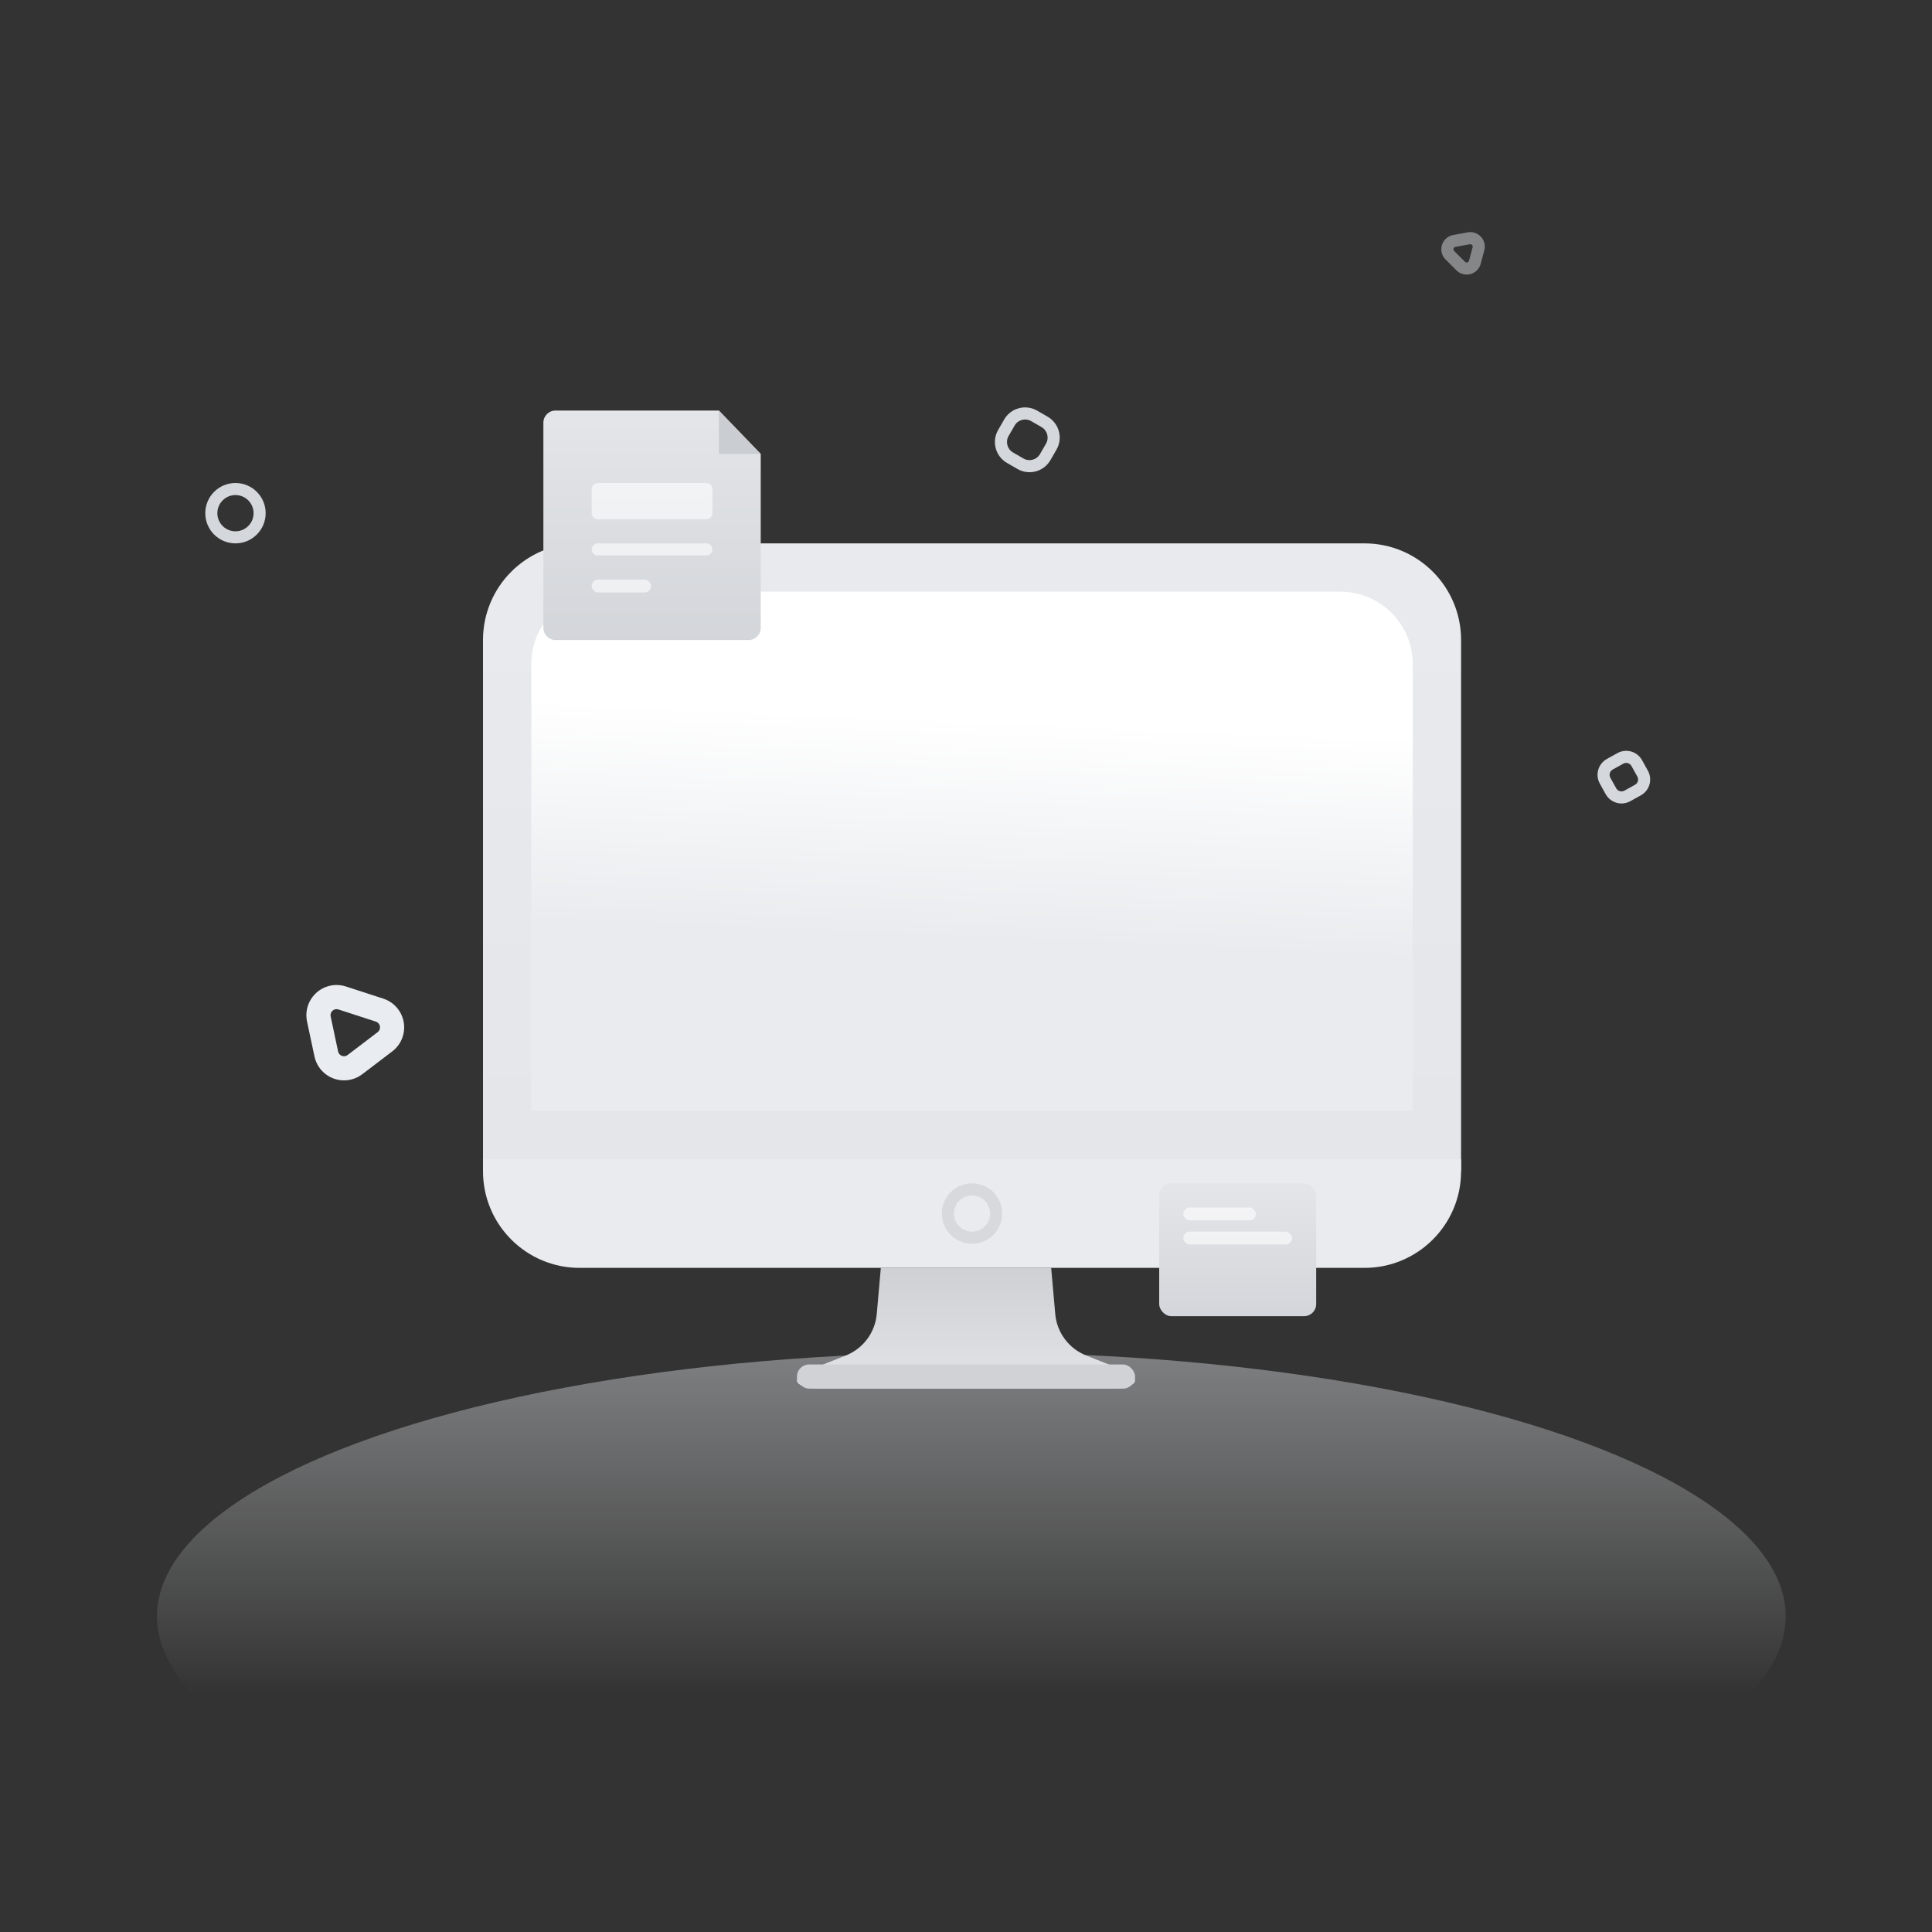 <?xml version="1.0" encoding="UTF-8"?>
<svg width="150px" height="150px" viewBox="0 0 150 150" version="1.1" xmlns="http://www.w3.org/2000/svg" xmlns:xlink="http://www.w3.org/1999/xlink">
    <rect x="0" y="0" width="150" height="150" fill="#333333" stroke="none"/>
    <title>空页面/搜索无结果/normal</title>
    <defs>
        <linearGradient x1="50%" y1="-13.819%" x2="50%" y2="64.884%" id="linearGradient-1">
            <stop stop-color="#E2E4E8" offset="0%"></stop>
            <stop stop-color="#F4F6F8" stop-opacity="0" offset="100%"></stop>
        </linearGradient>
        <linearGradient x1="50%" y1="96.063%" x2="50%" y2="-11.776%" id="linearGradient-2">
            <stop stop-color="#E4E6E9" offset="0%"></stop>
            <stop stop-color="#E9EBEE" offset="100%"></stop>
        </linearGradient>
        <path d="M7.5,0 L68.438,0 C72.58,-7.6089797e-16 75.938,3.358 75.938,7.5 L75.938,48.75 L75.938,48.75 L0,48.75 L0,7.5 C-5.07265313e-16,3.358 3.358,1.64907639e-15 7.5,0 Z" id="path-3"></path>
        <linearGradient x1="53.172%" y1="24.365%" x2="50%" y2="67.348%" id="linearGradient-5">
            <stop stop-color="#FFFFFF" offset="0%"></stop>
            <stop stop-color="#E9EBEE" offset="100%"></stop>
        </linearGradient>
        <path d="M9.375,3.75 L66.562,3.75 C69.669,3.75 72.188,6.268 72.188,9.375 L72.188,44.062 L72.188,44.062 L3.75,44.062 L3.75,9.375 C3.75,6.268 6.268,3.75 9.375,3.75 Z" id="path-6"></path>
        <linearGradient x1="50%" y1="-46.992%" x2="50%" y2="132.437%" id="linearGradient-8">
            <stop stop-color="#C5C7CA" offset="0%"></stop>
            <stop stop-color="#E8EAED" offset="100%"></stop>
        </linearGradient>
        <linearGradient x1="50%" y1="181.675%" x2="50%" y2="-31.68%" id="linearGradient-9">
            <stop stop-color="#C5C8CD" offset="0%"></stop>
            <stop stop-color="#E9EBEE" offset="100%"></stop>
        </linearGradient>
        <linearGradient x1="50%" y1="181.675%" x2="50%" y2="-31.68%" id="linearGradient-10">
            <stop stop-color="#C5C8CD" offset="0%"></stop>
            <stop stop-color="#E9EBEE" offset="100%"></stop>
        </linearGradient>
    </defs>
    <g id="新" stroke="none" stroke-width="1" fill="none" fill-rule="evenodd">
        <g id="跨端协同-切图" transform="translate(-97, -390)">
            <g id="编组-2" transform="translate(97, 390)">
                <rect id="矩形" x="0" y="0" width="150" height="150"></rect>
                <g id="编组-3" transform="translate(15.938, 17.096)" fill-rule="nonzero">
                    <path d="M2.344,20.404 C3.638,20.404 4.688,21.453 4.688,22.748 C4.688,24.042 3.638,25.091 2.344,25.091 C1.049,25.091 0,24.042 0,22.748 C0,21.453 1.049,20.404 2.344,20.404 Z M2.344,21.341 C1.567,21.341 0.938,21.971 0.938,22.748 C0.938,23.524 1.567,24.154 2.344,24.154 C3.12,24.154 3.75,23.524 3.75,22.748 C3.75,21.971 3.12,21.341 2.344,21.341 Z" id="椭圆形" fill="#D4D7DB"></path>
                    <path d="M96.974,1.235 L96.324,2.173 C96.193,2.362 96.123,2.585 96.123,2.814 C96.123,3.435 96.627,3.939 97.248,3.939 L98.441,3.939 C98.638,3.939 98.832,3.887 99.003,3.789 C99.541,3.478 99.726,2.79 99.415,2.252 L98.873,1.313 C98.79,1.169 98.676,1.045 98.54,0.95 C98.029,0.597 97.328,0.724 96.974,1.235 Z M98.006,1.721 C98.028,1.737 98.047,1.757 98.061,1.781 L98.603,2.72 C98.655,2.81 98.624,2.925 98.534,2.977 C98.506,2.993 98.474,3.002 98.441,3.002 L97.248,3.002 C97.145,3.002 97.061,2.918 97.061,2.814 C97.061,2.776 97.073,2.739 97.094,2.707 L97.745,1.768 C97.804,1.683 97.921,1.662 98.006,1.721 Z" id="三角形" fill-opacity="0.509" fill="#D4D7DB" transform="translate(97.845, 2.345) rotate(45) translate(-97.845, -2.345)"></path>
                    <path d="M9.487,60.801 L7.82,63.207 C7.548,63.599 7.403,64.065 7.403,64.542 C7.403,65.836 8.452,66.885 9.746,66.885 L12.801,66.885 C13.213,66.885 13.617,66.777 13.973,66.572 C15.094,65.925 15.478,64.492 14.832,63.37 L13.443,60.964 C13.27,60.664 13.033,60.406 12.748,60.209 C11.684,59.472 10.224,59.737 9.487,60.801 Z M11.68,61.75 C11.737,61.79 11.785,61.841 11.819,61.901 L13.207,64.307 C13.337,64.532 13.26,64.818 13.036,64.948 C12.965,64.989 12.884,65.01 12.801,65.01 L9.746,65.01 C9.487,65.01 9.278,64.801 9.278,64.542 C9.278,64.446 9.307,64.353 9.361,64.275 L11.028,61.869 C11.175,61.656 11.467,61.603 11.68,61.75 Z" id="三角形" fill="#E9EDF1" transform="translate(11.274, 63.339) rotate(198) translate(-11.274, -63.339)"></path>
                    <path d="M110.607,41.367 L109.669,41.367 C108.893,41.367 108.263,41.997 108.263,42.773 L108.263,43.711 C108.263,44.488 108.893,45.117 109.669,45.117 L110.607,45.117 C111.383,45.117 112.013,44.488 112.013,43.711 L112.013,42.773 C112.013,41.997 111.383,41.367 110.607,41.367 Z M110.607,42.305 C110.866,42.305 111.075,42.514 111.075,42.773 L111.075,43.711 C111.075,43.97 110.866,44.18 110.607,44.18 L109.669,44.18 C109.41,44.18 109.2,43.97 109.2,43.711 L109.2,42.773 C109.2,42.514 109.41,42.305 109.669,42.305 L110.607,42.305 Z" id="矩形" fill="#D4D7DB" transform="translate(110.138, 43.242) rotate(-29) translate(-110.138, -43.242)"></path>
                    <path d="M64.291,14.707 L63.353,14.707 C62.318,14.707 61.478,15.546 61.478,16.582 L61.478,17.519 C61.478,18.555 62.318,19.394 63.353,19.394 L64.291,19.394 C65.327,19.394 66.166,18.555 66.166,17.519 L66.166,16.582 C66.166,15.546 65.327,14.707 64.291,14.707 Z M64.291,15.644 C64.809,15.644 65.228,16.064 65.228,16.582 L65.228,17.519 C65.228,18.037 64.809,18.457 64.291,18.457 L63.353,18.457 C62.836,18.457 62.416,18.037 62.416,17.519 L62.416,16.582 C62.416,16.064 62.836,15.644 63.353,15.644 L64.291,15.644 Z" id="矩形" fill="#D4D7DB" transform="translate(63.822, 17.05) rotate(30) translate(-63.822, -17.05)"></path>
                </g>
                <ellipse id="椭圆形" fill="url(#linearGradient-1)" opacity="0.513" cx="75.414" cy="125.494" rx="63.227" ry="20.494"></ellipse>
                <g id="编组" transform="translate(37.5, 42.188)">
                    <g id="矩形-+-路径-4-蒙版">
                        <mask id="mask-4" fill="white">
                            <use xlink:href="#path-3"></use>
                        </mask>
                        <use id="蒙版" fill="url(#linearGradient-2)" xlink:href="#path-3"></use>
                        <mask id="mask-7" fill="white">
                            <use xlink:href="#path-6"></use>
                        </mask>
                        <use id="蒙版" fill="url(#linearGradient-5)" xlink:href="#path-6"></use>
                    </g>
                    <path d="M0,47.812 L75.938,47.812 L75.938,48.75 C75.938,52.892 72.58,56.25 68.438,56.25 L7.5,56.25 C3.358,56.25 1.39544373e-15,52.892 0,48.75 L0,47.812 L0,47.812 Z" id="矩形" fill="#E9EBEE"></path>
                    <circle id="椭圆形" stroke="#D7D9DC" stroke-width="0.938" cx="37.969" cy="52.031" r="1.875"></circle>
                    <path d="M26.221,65.625 C25.465,65.628 24.921,65.521 24.59,65.302 C24.277,65.094 24.306,64.817 24.676,64.47 L24.741,64.412 L28.17,63.051 C29.515,62.517 30.443,61.272 30.571,59.831 L30.887,56.25 L30.887,56.25 L44.113,56.25 L44.429,59.831 C44.557,61.272 45.485,62.517 46.83,63.051 L50.259,64.412 L50.259,64.412 C50.69,64.786 50.74,65.083 50.41,65.302 C50.101,65.506 49.607,65.614 48.928,65.624 L26.221,65.625 Z" id="路径" fill="url(#linearGradient-8)"></path>
                    <rect id="矩形" fill="#D0D2D5" x="24.375" y="63.75" width="26.25" height="1.875" rx="0.938"></rect>
                </g>
                <g id="编组-5" transform="translate(90, 91.875)">
                    <rect id="矩形" fill="url(#linearGradient-9)" x="0" y="0" width="12.188" height="10.312" rx="0.938"></rect>
                    <rect id="矩形" fill-opacity="0.6" fill="#FFFFFF" x="1.875" y="1.875" width="5.625" height="1" rx="0.5"></rect>
                    <rect id="矩形" fill-opacity="0.6" fill="#FFFFFF" x="1.875" y="3.75" width="8.438" height="1" rx="0.5"></rect>
                </g>
                <g id="编组-5" transform="translate(42.188, 31.875)">
                    <path d="M0.938,0 L13.625,0 L13.625,0 L16.875,3.37 L16.875,16.875 C16.875,17.393 16.455,17.812 15.938,17.812 L0.938,17.812 C0.42,17.812 -6.02725651e-16,17.393 0,16.875 L0,0.938 C-6.34081642e-17,0.42 0.42,2.06134549e-16 0.938,0 Z" id="矩形" fill="url(#linearGradient-10)"></path>
                    <polygon id="矩形" fill="#CACDD2" transform="translate(15.25, 1.685) rotate(-180) translate(-15.25, -1.685)" points="13.625 0 16.875 0 16.875 3.37"></polygon>
                    <path d="M4.219,5.625 L12.656,5.625 C12.915,5.625 13.125,5.835 13.125,6.094 L13.125,7.969 C13.125,8.228 12.915,8.438 12.656,8.438 L4.219,8.438 C3.96,8.438 3.75,8.228 3.75,7.969 L3.75,6.094 C3.75,5.835 3.96,5.625 4.219,5.625 Z" id="矩形" fill-opacity="0.6" fill="#FFFFFF"></path>
                    <path d="M4.219,10.312 L12.656,10.312 C12.915,10.312 13.125,10.522 13.125,10.781 C13.125,11.04 12.915,11.25 12.656,11.25 L4.219,11.25 C3.96,11.25 3.75,11.04 3.75,10.781 C3.75,10.522 3.96,10.312 4.219,10.312 Z" id="矩形" fill-opacity="0.6" fill="#FFFFFF"></path>
                    <rect id="矩形" fill-opacity="0.6" fill="#FFFFFF" x="3.75" y="13.125" width="4.615" height="1" rx="0.5"></rect>
                </g>
            </g>
        </g>
    </g>
</svg>